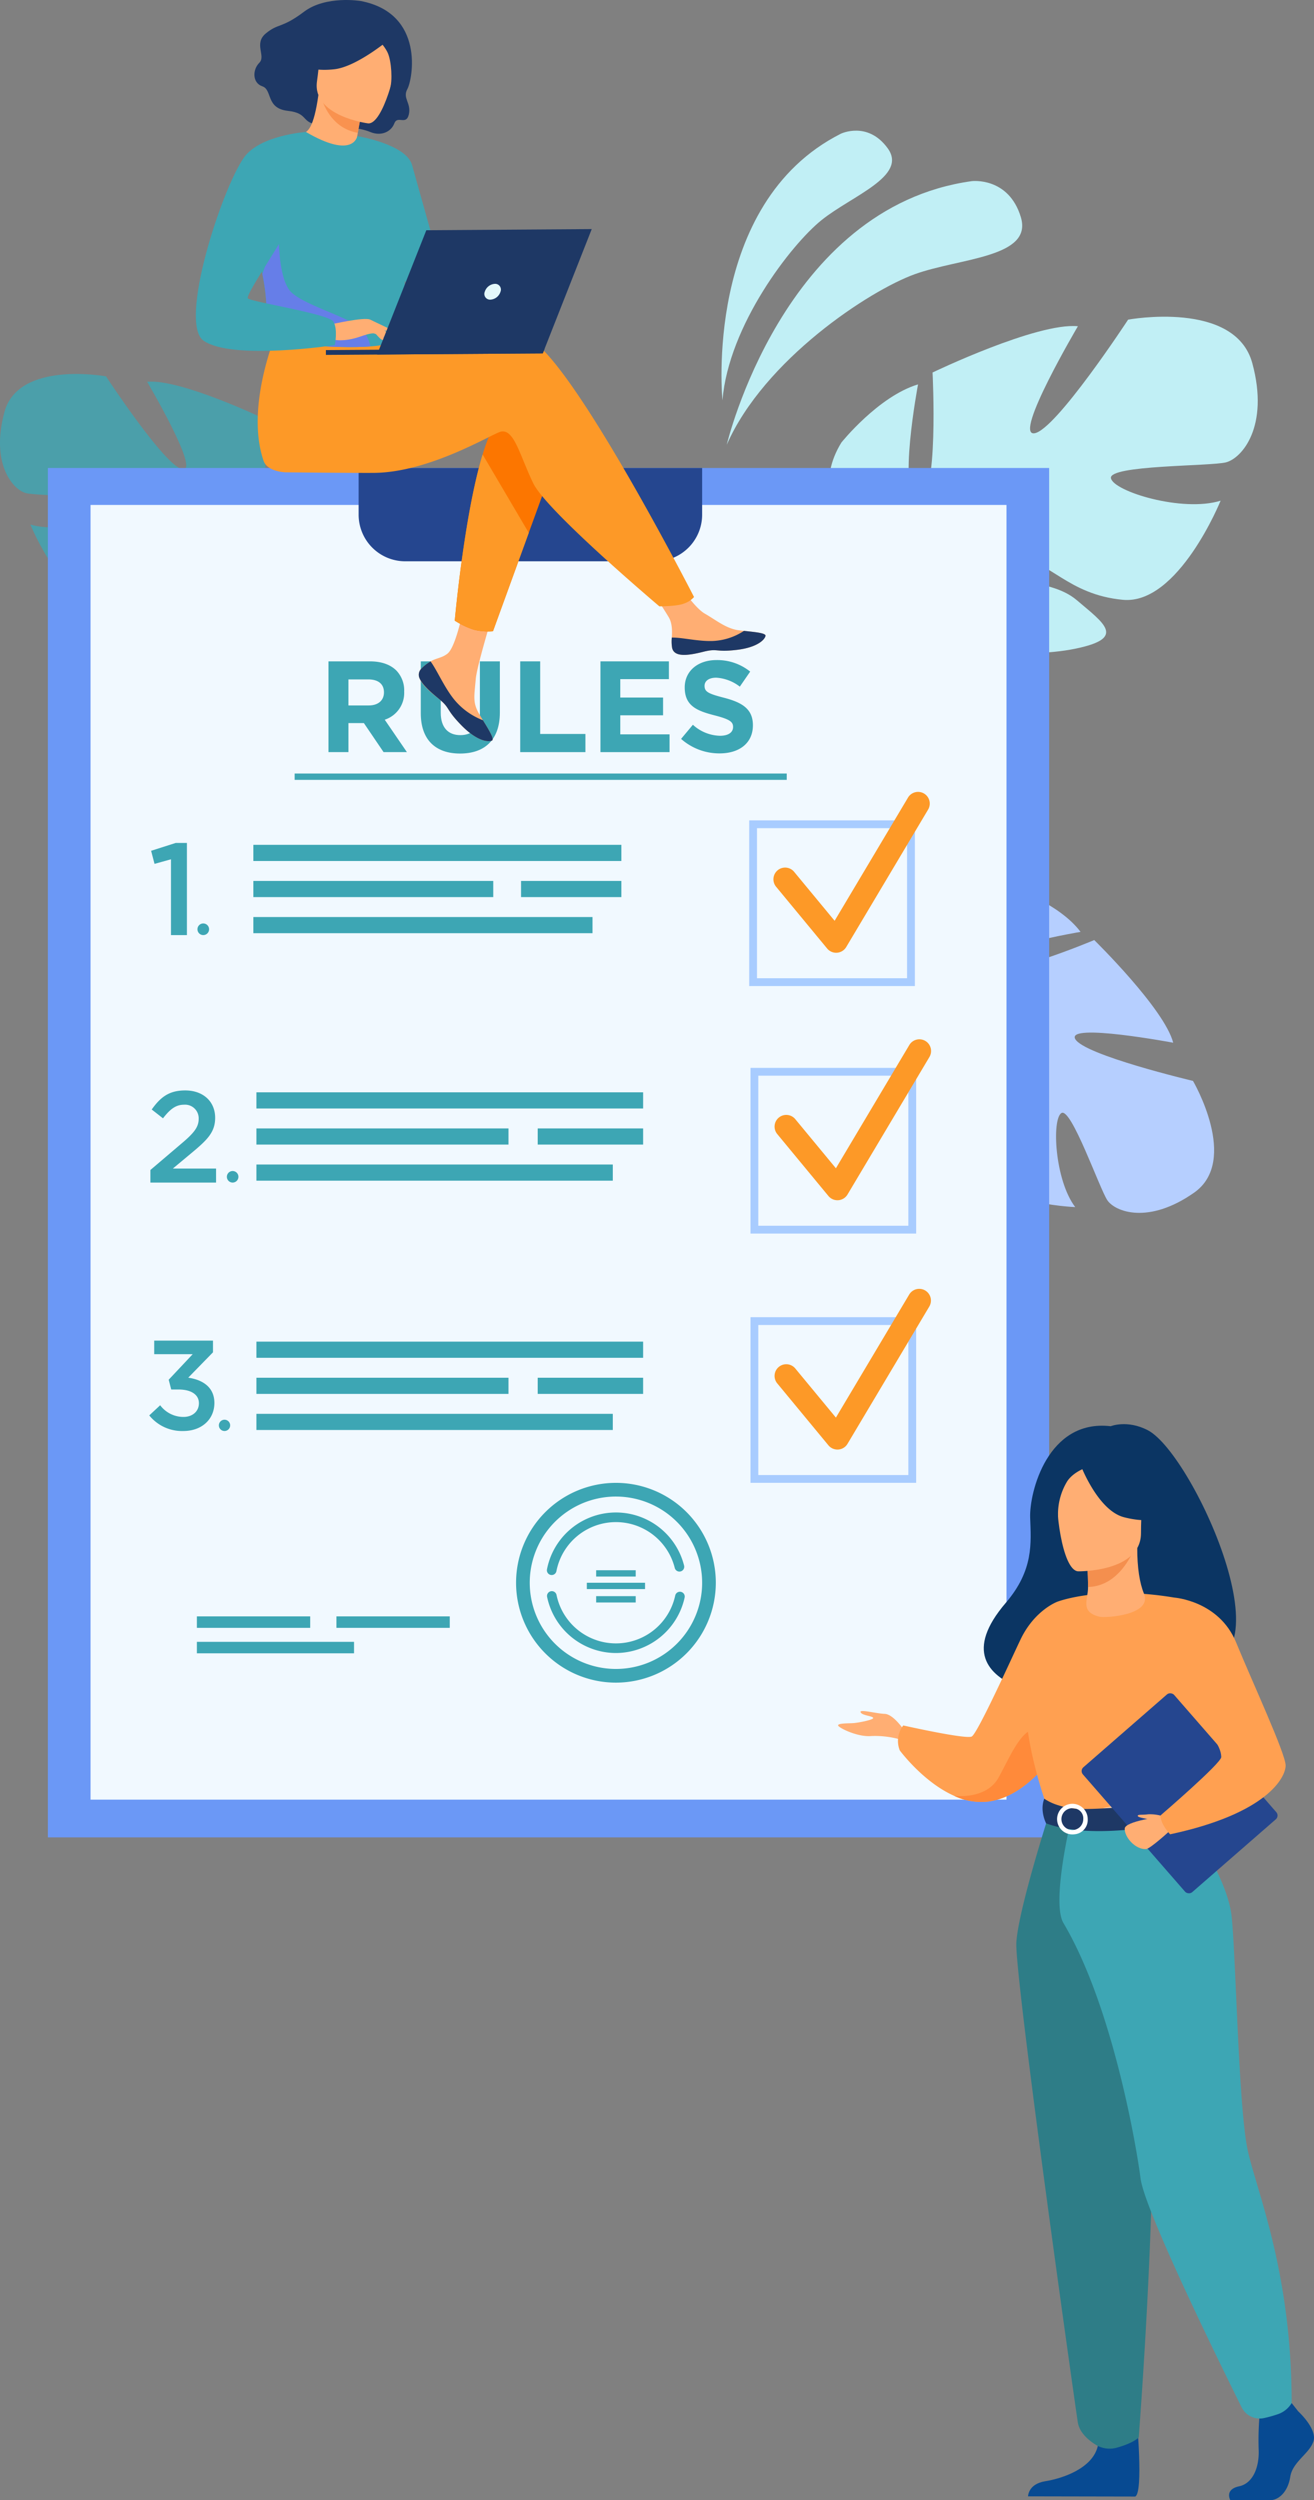 <svg xmlns="http://www.w3.org/2000/svg" width="396" height="753.402" viewBox="0 0 396 753.402">
  <rect x="0" y="0" width="396" height="753.402" fill="#808080" stroke="none"/>
  <g id="Grupo_908388" data-name="Grupo 908388" transform="translate(-540.964 -1081.628)">
    <g id="Grupo_908329" data-name="Grupo 908329" transform="translate(758.4 1120.997)">
      <path id="Trazado_675008" data-name="Trazado 675008" d="M683.421,1196.588s16.887-71.573,73.854-79.441c0,0,11.085-1.361,14.775,10.844s-18.346,12.293-31.968,17.2S694.7,1170.915,683.421,1196.588Z" transform="translate(-681.837 -1101.932)" fill="#c1eff5"/>
      <path id="Trazado_675009" data-name="Trazado 675009" d="M682.682,1188.5s-5.922-59.285,35.649-80.325c0,0,8.133-3.964,14.177,4.414s-10.816,14.254-19.959,21.6S684.557,1165.854,682.682,1188.5Z" transform="translate(-682.391 -1107.235)" fill="#c1eff5"/>
    </g>
    <g id="Grupo_908331" data-name="Grupo 908331" transform="translate(540.964 1194.316)" opacity="0.8">
      <path id="Trazado_675010" data-name="Trazado 675010" d="M630.588,1218.2s24.435-13.683,13.031-32.253c0,0-9.122-11.4-18.9-14.335,0,0,5.214,27.692,0,28.343s-3.584-31.275-3.584-31.275-25.737-12.38-35.836-11.4c0,0,15.963,27.041,10.751,26.389s-23.131-28.017-23.131-28.017-26.389-4.888-30.624,10.751,2.607,23.457,6.516,24.433,29,.652,28.344,3.91-17.593,8.47-27.041,5.538c0,0,10.425,25.737,24.109,24.435s17.917-9.774,26.389-10.425,14.66,1.63,10.424,3.91-18.569.747-25.411,6.563-12.38,9.4.326,12.006,35.51.978,40.072-8.8Z" transform="translate(-540.964 -1154.924)" fill="#3da6b4"/>
      <g id="Grupo_908330" data-name="Grupo 908330" transform="translate(13.391 16.36)">
        <path id="Trazado_675011" data-name="Trazado 675011" d="M549.674,1165.565s68.415,22.153,76.233,46.914c0,0-.324,11.076,6.516,23.781v4.887s-7.166-16.615-11.076-18.9C621.347,1222.252,636.658,1200.75,549.674,1165.565Z" transform="translate(-549.674 -1165.565)" fill="#3da6b4"/>
        <path id="Trazado_675012" data-name="Trazado 675012" d="M604.638,1212.61s10.552,16.023,4.537,35.526l-2.715-.729s2.635-21.481-2.884-32.286S604.638,1212.61,604.638,1212.61Z" transform="translate(-521.89 -1141.915)" fill="#3da6b4"/>
      </g>
    </g>
    <g id="Grupo_908333" data-name="Grupo 908333" transform="translate(757.29 1348.578)">
      <path id="Trazado_675013" data-name="Trazado 675013" d="M725.9,1279.868s4.715-28.679,26.867-24.116c0,0,14.35,4.871,20.666,13.373,0,0-28.864,4.7-27.659,10.018s31.787-7.558,31.787-7.558,21.177,20.739,23.794,30.939c0,0-32.03-6.021-29.551-1.164s35.516,12.668,35.516,12.668,14.1,24.023.334,33.682-23.81,5.749-26.146,2.279-10.885-28.063-13.834-26.276-2.048,20.162,4.154,28.344c0,0-28.8-1.076-32.365-14.889s3.2-20.938.845-29.434-6.771-13.731-7.5-8.791,5.835,18.385,2.577,27.116-4.8,15.4-11.831,3.927-13.506-34.307-5.581-42.212Z" transform="translate(-664.116 -1255.26)" fill="#b6cfff"/>
      <g id="Grupo_908332" data-name="Grupo 908332" transform="translate(0 24.593)">
        <path id="Trazado_675014" data-name="Trazado 675014" d="M805.161,1329.079s-45.8-58.93-72.724-57.808c0,0-10.694,4.233-25.511,2.048l-4.767,1.728s18.746,1.121,22.353,4.129C724.511,1279.177,740.081,1256.635,805.161,1329.079Z" transform="translate(-670.657 -1271.256)" fill="#b6cfff"/>
        <path id="Trazado_675015" data-name="Trazado 675015" d="M717.937,1272.885s-19.363-4.632-36.268,8.131l1.671,2.391s20.03-10.164,32.525-8.6S717.937,1272.885,717.937,1272.885Z" transform="translate(-681.669 -1270.821)" fill="#b6cfff"/>
      </g>
    </g>
    <g id="Grupo_908335" data-name="Grupo 908335" transform="translate(790.825 1177.064)">
      <path id="Trazado_675016" data-name="Trazado 675016" d="M723.116,1221.046s-29.866-16.724-15.929-39.425c0,0,11.151-13.937,23.1-17.522,0,0-6.373,33.85,0,34.646s4.38-38.23,4.38-38.23,31.461-15.133,43.8-13.938c0,0-19.513,33.054-13.141,32.257s28.274-34.248,28.274-34.248,32.257-5.973,37.434,13.142-3.186,28.673-7.964,29.868-35.443.8-34.646,4.778,21.5,10.353,33.054,6.769c0,0-12.744,31.461-29.47,29.868s-21.9-11.948-32.257-12.744-17.92,1.991-12.742,4.778,22.7.915,31.061,8.024,15.133,11.489-.4,14.677-43.407,1.195-48.983-10.753Z" transform="translate(-703.481 -1143.702)" fill="#c1eff5"/>
      <g id="Grupo_908334" data-name="Grupo 908334" transform="translate(3.861 19.999)">
        <path id="Trazado_675017" data-name="Trazado 675017" d="M812.222,1156.71s-83.628,27.081-93.186,57.345c0,0,.4,13.54-7.964,29.072v5.973s8.76-20.31,13.539-23.1C724.611,1226,705.9,1199.72,812.222,1156.71Z" transform="translate(-703.262 -1156.71)" fill="#c1eff5"/>
        <path id="Trazado_675018" data-name="Trazado 675018" d="M713.8,1214.218s-12.9,19.585-5.544,43.425l3.318-.892s-3.221-26.258,3.525-39.465S713.8,1214.218,713.8,1214.218Z" transform="translate(-705.992 -1127.801)" fill="#c1eff5"/>
      </g>
    </g>
    <g id="Grupo_908379" data-name="Grupo 908379" transform="translate(555.396 1222.654)">
      <g id="Grupo_908336" data-name="Grupo 908336" transform="translate(0 0)">
        <rect id="Rectángulo_302431" data-name="Rectángulo 302431" width="301.75" height="412.649" fill="#6b98f6"/>
        <rect id="Rectángulo_302432" data-name="Rectángulo 302432" width="276.035" height="390.144" transform="translate(12.858 11.135)" fill="#f1f9ff"/>
        <path id="Trazado_675019" data-name="Trazado 675019" d="M631.008,1140.14V1154.2a14.05,14.05,0,0,0,14.044,14.056h75.434a14.05,14.05,0,0,0,14.044-14.056V1140.14Z" transform="translate(-537.36 -1140.139)" fill="#25468f"/>
      </g>
      <g id="Grupo_908337" data-name="Grupo 908337" transform="translate(44.9 346.054)">
        <rect id="Rectángulo_302433" data-name="Rectángulo 302433" width="34.152" height="3.457" fill="#3da6b4"/>
        <rect id="Rectángulo_302434" data-name="Rectángulo 302434" width="34.152" height="3.457" transform="translate(42.062)" fill="#3da6b4"/>
        <rect id="Rectángulo_302435" data-name="Rectángulo 302435" width="47.364" height="3.457" transform="translate(0 7.671)" fill="#3da6b4"/>
      </g>
      <g id="Grupo_908339" data-name="Grupo 908339" transform="translate(74.366 57.879)">
        <g id="Grupo_908338" data-name="Grupo 908338" transform="translate(10.196)">
          <path id="Trazado_675020" data-name="Trazado 675020" d="M626.636,1168.18h12.5c3.477,0,6.172.977,7.969,2.774a8.649,8.649,0,0,1,2.344,6.33,8.492,8.492,0,0,1-5.86,8.477l6.681,9.767H643.24l-5.937-8.751h-4.651v8.751h-6.016Zm12.111,13.283c2.93,0,4.609-1.563,4.609-3.946,0-2.577-1.8-3.9-4.726-3.9h-5.979v7.851Z" transform="translate(-626.636 -1167.789)" fill="#3da6b4"/>
          <path id="Trazado_675021" data-name="Trazado 675021" d="M640.022,1183.807V1168.18h6.016v15.471c0,4.453,2.228,6.758,5.9,6.758s5.9-2.225,5.9-6.563V1168.18h6.016v15.431c0,8.284-4.649,12.346-11.995,12.346S640.022,1191.855,640.022,1183.807Z" transform="translate(-612.205 -1167.789)" fill="#3da6b4"/>
          <path id="Trazado_675022" data-name="Trazado 675022" d="M654.442,1168.18h6.016v21.878h13.634v5.469h-19.65Z" transform="translate(-596.659 -1167.789)" fill="#3da6b4"/>
          <path id="Trazado_675023" data-name="Trazado 675023" d="M666.079,1168.18h20.627v5.353h-14.65v5.547h12.892v5.353H672.056v5.744H686.9v5.351H666.079Z" transform="translate(-584.114 -1167.789)" fill="#3da6b4"/>
          <path id="Trazado_675024" data-name="Trazado 675024" d="M677.773,1191.746l3.556-4.26a12.539,12.539,0,0,0,8.165,3.321c2.46,0,3.946-.977,3.946-2.656,0-1.523-.937-2.3-5.509-3.477-5.509-1.407-9.063-2.93-9.063-8.439,0-4.96,3.984-8.244,9.57-8.244a15.832,15.832,0,0,1,10.158,3.477L695.47,1176a12.832,12.832,0,0,0-7.109-2.7c-2.307,0-3.516,1.056-3.516,2.461,0,1.8,1.172,2.383,5.9,3.595,5.546,1.447,8.672,3.437,8.672,8.283,0,5.43-4.142,8.476-10.041,8.476A17.4,17.4,0,0,1,677.773,1191.746Z" transform="translate(-571.507 -1167.992)" fill="#3da6b4"/>
        </g>
        <rect id="Rectángulo_302436" data-name="Rectángulo 302436" width="148.302" height="1.914" transform="translate(0 34.188)" fill="#3da6b4"/>
      </g>
      <g id="Grupo_908350" data-name="Grupo 908350" transform="translate(31.11 97.628)">
        <g id="Grupo_908342" data-name="Grupo 908342" transform="translate(180.248)">
          <g id="Grupo_908340" data-name="Grupo 908340" transform="translate(0 8.56)">
            <path id="Trazado_675025" data-name="Trazado 675025" d="M737.578,1241.165H687.652v-49.926h49.926ZM690,1238.812h45.221v-45.221H690Z" transform="translate(-687.652 -1191.239)" fill="#a8ccff"/>
          </g>
          <g id="Grupo_908341" data-name="Grupo 908341" transform="translate(7.271)">
            <path id="Trazado_675026" data-name="Trazado 675026" d="M710.082,1235.571a3.528,3.528,0,0,1-2.718-1.28l-15.4-18.636a3.527,3.527,0,0,1,5.436-4.495l12.219,14.779,22.1-37.1a3.527,3.527,0,1,1,6.06,3.61l-24.663,41.4a3.535,3.535,0,0,1-2.76,1.712C710.263,1235.566,710.174,1235.571,710.082,1235.571Z" transform="translate(-691.151 -1187.12)" fill="#fd9927"/>
          </g>
        </g>
        <g id="Grupo_908349" data-name="Grupo 908349" transform="translate(0 15.361)">
          <g id="Grupo_908346" data-name="Grupo 908346" transform="translate(30.814 0.568)">
            <g id="Grupo_908343" data-name="Grupo 908343">
              <rect id="Rectángulo_302437" data-name="Rectángulo 302437" width="110.908" height="4.871" fill="#3da6b4"/>
            </g>
            <g id="Grupo_908344" data-name="Grupo 908344" transform="translate(0 21.756)">
              <rect id="Rectángulo_302438" data-name="Rectángulo 302438" width="102.212" height="4.871" fill="#3da6b4"/>
            </g>
            <g id="Grupo_908345" data-name="Grupo 908345" transform="translate(0 10.878)">
              <rect id="Rectángulo_302439" data-name="Rectángulo 302439" width="30.233" height="4.871" transform="translate(80.675)" fill="#3da6b4"/>
              <rect id="Rectángulo_302440" data-name="Rectángulo 302440" width="72.297" height="4.871" fill="#3da6b4"/>
            </g>
          </g>
          <g id="Grupo_908348" data-name="Grupo 908348">
            <g id="Grupo_908347" data-name="Grupo 908347">
              <path id="Trazado_675027" data-name="Trazado 675027" d="M606.9,1199.435l-4.96,1.378-1.025-3.938,7.4-2.363h3.387v27.763H606.9Z" transform="translate(-600.914 -1194.512)" fill="#3da6b4"/>
            </g>
            <path id="Trazado_675028" data-name="Trazado 675028" d="M607.633,1207.938a1.753,1.753,0,1,1,1.752,1.754A1.753,1.753,0,0,1,607.633,1207.938Z" transform="translate(-593.67 -1181.929)" fill="#3da6b4"/>
          </g>
        </g>
      </g>
      <g id="Grupo_908362" data-name="Grupo 908362" transform="translate(30.896 172.206)">
        <g id="Grupo_908353" data-name="Grupo 908353" transform="translate(180.851)">
          <g id="Grupo_908351" data-name="Grupo 908351" transform="translate(0 8.56)">
            <path id="Trazado_675029" data-name="Trazado 675029" d="M737.763,1277.053H687.839v-49.926h49.924Zm-47.573-2.352H735.41v-45.221H690.189Z" transform="translate(-687.839 -1227.127)" fill="#a8ccff"/>
          </g>
          <g id="Grupo_908352" data-name="Grupo 908352" transform="translate(7.269)">
            <path id="Trazado_675030" data-name="Trazado 675030" d="M710.268,1271.458a3.528,3.528,0,0,1-2.718-1.28l-15.4-18.636a3.527,3.527,0,1,1,5.436-4.495l12.219,14.779,22.1-37.1a3.527,3.527,0,1,1,6.06,3.609l-24.662,41.4a3.535,3.535,0,0,1-2.76,1.712C710.449,1271.454,710.36,1271.458,710.268,1271.458Z" transform="translate(-691.337 -1223.008)" fill="#fd9927"/>
          </g>
        </g>
        <g id="Grupo_908361" data-name="Grupo 908361" transform="translate(0 15.361)">
          <g id="Grupo_908355" data-name="Grupo 908355">
            <g id="Grupo_908354" data-name="Grupo 908354">
              <path id="Trazado_675031" data-name="Trazado 675031" d="M600.811,1254.371l9.424-8.017c3.755-3.167,5.122-4.927,5.122-7.39a4.1,4.1,0,0,0-4.418-4.262c-2.5,0-4.223,1.367-6.334,4.1l-3.4-2.658c2.618-3.676,5.2-5.748,10.087-5.748,5.357,0,9.034,3.283,9.034,8.25,0,4.3-2.307,6.608-7.117,10.6l-5.629,4.692H620.6v4.223H600.811Z" transform="translate(-600.811 -1230.4)" fill="#3da6b4"/>
            </g>
            <path id="Trazado_675032" data-name="Trazado 675032" d="M611.9,1243.826a1.74,1.74,0,1,1,1.739,1.741A1.741,1.741,0,0,1,611.9,1243.826Z" transform="translate(-588.856 -1217.804)" fill="#3da6b4"/>
          </g>
          <g id="Grupo_908360" data-name="Grupo 908360" transform="translate(31.946 0.568)">
            <g id="Grupo_908359" data-name="Grupo 908359">
              <g id="Grupo_908356" data-name="Grupo 908356">
                <rect id="Rectángulo_302441" data-name="Rectángulo 302441" width="116.545" height="4.871" fill="#3da6b4"/>
              </g>
              <g id="Grupo_908357" data-name="Grupo 908357" transform="translate(0 21.756)">
                <rect id="Rectángulo_302442" data-name="Rectángulo 302442" width="107.406" height="4.871" fill="#3da6b4"/>
              </g>
              <g id="Grupo_908358" data-name="Grupo 908358" transform="translate(0 10.878)">
                <rect id="Rectángulo_302443" data-name="Rectángulo 302443" width="31.77" height="4.871" transform="translate(84.775)" fill="#3da6b4"/>
                <rect id="Rectángulo_302444" data-name="Rectángulo 302444" width="75.972" height="4.871" fill="#3da6b4"/>
              </g>
            </g>
          </g>
        </g>
      </g>
      <g id="Grupo_908373" data-name="Grupo 908373" transform="translate(30.551 247.335)">
        <g id="Grupo_908365" data-name="Grupo 908365" transform="translate(181.195)">
          <g id="Grupo_908363" data-name="Grupo 908363" transform="translate(0 8.559)">
            <path id="Trazado_675033" data-name="Trazado 675033" d="M737.763,1313.2H687.839V1263.28h49.924Zm-47.573-2.35H735.41v-45.221H690.189Z" transform="translate(-687.839 -1263.28)" fill="#a8ccff"/>
          </g>
          <g id="Grupo_908364" data-name="Grupo 908364" transform="translate(7.269)">
            <path id="Trazado_675034" data-name="Trazado 675034" d="M710.268,1307.611a3.535,3.535,0,0,1-2.718-1.28l-15.4-18.636a3.527,3.527,0,1,1,5.436-4.495l12.219,14.779,22.1-37.1a3.527,3.527,0,0,1,6.06,3.61l-24.662,41.4a3.534,3.534,0,0,1-2.76,1.712C710.449,1307.607,710.36,1307.611,710.268,1307.611Z" transform="translate(-691.337 -1259.161)" fill="#fd9927"/>
          </g>
        </g>
        <g id="Grupo_908370" data-name="Grupo 908370" transform="translate(32.29 15.929)">
          <g id="Grupo_908369" data-name="Grupo 908369">
            <g id="Grupo_908366" data-name="Grupo 908366">
              <rect id="Rectángulo_302445" data-name="Rectángulo 302445" width="116.545" height="4.871" fill="#3da6b4"/>
            </g>
            <g id="Grupo_908367" data-name="Grupo 908367" transform="translate(0 21.755)">
              <rect id="Rectángulo_302446" data-name="Rectángulo 302446" width="107.406" height="4.871" fill="#3da6b4"/>
            </g>
            <g id="Grupo_908368" data-name="Grupo 908368" transform="translate(0 10.878)">
              <rect id="Rectángulo_302447" data-name="Rectángulo 302447" width="31.77" height="4.871" transform="translate(84.775)" fill="#3da6b4"/>
              <rect id="Rectángulo_302448" data-name="Rectángulo 302448" width="75.972" height="4.871" fill="#3da6b4"/>
            </g>
          </g>
        </g>
        <g id="Grupo_908372" data-name="Grupo 908372" transform="translate(0 15.62)">
          <g id="Grupo_908371" data-name="Grupo 908371">
            <path id="Trazado_675035" data-name="Trazado 675035" d="M600.645,1289.215l3.29-3.061a8.739,8.739,0,0,0,7.041,3.52c2.641,0,4.63-1.606,4.63-4.133,0-2.639-2.41-4.131-6.159-4.131h-2.182l-.765-2.947,7.232-7.691H602.137v-4.094h17.716v3.52l-7.462,7.652c4.248.613,7.884,2.8,7.884,7.616,0,4.935-3.828,8.455-9.376,8.455A12.693,12.693,0,0,1,600.645,1289.215Z" transform="translate(-600.645 -1266.678)" fill="#3da6b4"/>
          </g>
          <path id="Trazado_675036" data-name="Trazado 675036" d="M610.74,1279.852a1.7,1.7,0,1,1,1.7,1.7A1.7,1.7,0,0,1,610.74,1279.852Z" transform="translate(-589.762 -1254.313)" fill="#3da6b4"/>
        </g>
      </g>
      <g id="Grupo_908378" data-name="Grupo 908378" transform="translate(141.094 305.818)">
        <g id="Grupo_908374" data-name="Grupo 908374" transform="translate(9.326 32.627)">
          <path id="Trazado_675037" data-name="Trazado 675037" d="M679.1,1321.654a21.239,21.239,0,0,1-20.745-16.909,1.451,1.451,0,0,1,2.843-.582,18.278,18.278,0,0,0,35.768.172,1.451,1.451,0,0,1,2.837.611A21.277,21.277,0,0,1,679.1,1321.654Z" transform="translate(-658.328 -1303.005)" fill="#3da6b4"/>
        </g>
        <g id="Grupo_908375" data-name="Grupo 908375" transform="translate(9.287 8.927)">
          <path id="Trazado_675038" data-name="Trazado 675038" d="M659.76,1310.452a1.587,1.587,0,0,1-.276-.025,1.448,1.448,0,0,1-1.147-1.7,21.179,21.179,0,0,1,41.324-1.124,1.45,1.45,0,0,1-2.814.706,18.279,18.279,0,0,0-35.664.969A1.451,1.451,0,0,1,659.76,1310.452Z" transform="translate(-658.309 -1291.6)" fill="#3da6b4"/>
        </g>
        <g id="Grupo_908376" data-name="Grupo 908376">
          <path id="Trazado_675039" data-name="Trazado 675039" d="M683.941,1347.506a30.1,30.1,0,1,1,30.1-30.1A30.135,30.135,0,0,1,683.941,1347.506Zm0-56.077a25.977,25.977,0,1,0,25.976,25.976A26.006,26.006,0,0,0,683.941,1291.429Z" transform="translate(-653.84 -1287.304)" fill="#3da6b4"/>
        </g>
        <g id="Grupo_908377" data-name="Grupo 908377" transform="translate(21.326 26.331)">
          <rect id="Rectángulo_302449" data-name="Rectángulo 302449" width="11.922" height="1.908" transform="translate(2.813)" fill="#3da6b4"/>
          <rect id="Rectángulo_302450" data-name="Rectángulo 302450" width="11.922" height="1.908" transform="translate(2.813 7.809)" fill="#3da6b4"/>
          <rect id="Rectángulo_302451" data-name="Rectángulo 302451" width="17.548" height="1.908" transform="translate(0 3.771)" fill="#3da6b4"/>
        </g>
      </g>
    </g>
    <g id="Grupo_908383" data-name="Grupo 908383" transform="translate(793.54 1510.78)">
      <path id="Trazado_675049" data-name="Trazado 675049" d="M808.193,1211.6c-6.2-3.218-11.177-1.2-11.177-1.2-18.986-2.23-24.525,19.914-24.267,27.533s1.126,15.8-7.353,25.7c-24.492,28.589,26.8,29.853,26.8,29.853.435-22.845,27.818-14.509,26.617-12.2C853.918,1289.717,822.306,1218.918,808.193,1211.6Z" transform="translate(-714.867 -1209.774)" fill="#0b3563"/>
      <path id="Trazado_675050" data-name="Trazado 675050" d="M761.313,1250.354s-3.339-5.083-6.029-5.183-7.673-1.494-7.275-.5,3.489,1.1,3.787,1.694-4.585,1.5-5.979,1.594-4.685,0-4.585.7,5.927,3.589,10.041,3.191a27.861,27.861,0,0,1,9.2,1.194Z" transform="translate(-741.228 -1157.867)" fill="#ffae73"/>
      <path id="Trazado_675051" data-name="Trazado 675051" d="M798.761,1271.757a49.975,49.975,0,0,1-5.108,7.724c-3.967,4.971-10.086,10.712-17.767,11.843a19.058,19.058,0,0,1-10.554-1.712l-.012,0c-9.328-4.142-16.343-13.665-16.343-13.665a7.67,7.67,0,0,1,1.046-7.526s18.839,4.237,20.633,3.339,12.822-25.366,14.809-29.443c4.222-8.662,10.925-11.147,10.925-11.147Z" transform="translate(-730.385 -1177.626)" fill="#ffa051"/>
      <path id="Trazado_675052" data-name="Trazado 675052" d="M783.512,1256.464c-3.967,4.971-10.086,10.712-17.767,11.843a19.058,19.058,0,0,1-10.554-1.712c.365.047,9.681,1.2,13.395-5.446,3.789-6.777,7.886-17.542,13.512-13.953C784.526,1248.744,784.419,1252.593,783.512,1256.464Z" transform="translate(-720.245 -1154.61)" fill="#ff8a3a"/>
      <path id="Trazado_675053" data-name="Trazado 675053" d="M809.131,1330.123s5.749,5.246,4.625,8.972-6.307,6.212-7.008,10.767-3.507,7.041-6.029,7.041H788.689s-1.857-3.206,2.628-4.173,6.179-6.319,5.9-11.287a87.6,87.6,0,0,1,.42-11.6l9.533-2.21Z" transform="translate(-670.478 -1032.653)" fill="#074a92"/>
      <path id="Trazado_675054" data-name="Trazado 675054" d="M796.854,1329.521s2.067,22.222-.456,23.463l-32.3-.065s0-3.726,5.188-4.555,14.3-3.867,15.843-10.63S796.854,1329.521,796.854,1329.521Z" transform="translate(-706.852 -1029.823)" fill="#074a92"/>
      <path id="Trazado_675055" data-name="Trazado 675055" d="M822.152,1258.369a128.933,128.933,0,0,1,0,14.929c-.321,5.4-5.781,12.624-6.555,14.414-1.945,4.485-4.135,5.213-4.135,5.213l-16.959,4.157-5.962,1.459-18.8-5.616s-8.564-23.9-5.125-37.357a103.451,103.451,0,0,1,8.692-22.8s12.747-5.031,35.319-1.274Z" transform="translate(-707.305 -1179.228)" fill="#ffa051"/>
      <path id="Trazado_675056" data-name="Trazado 675056" d="M803.175,1251.52c-.32,5.4-.818,10.422-1.592,12.211-1.945,4.485-4.135,5.213-4.135,5.213L780.49,1273.1l-7.363-2.165s24.585-3.727,21.859-24.878Z" transform="translate(-693.291 -1155.247)" fill="#f8caa4"/>
      <path id="Trazado_675057" data-name="Trazado 675057" d="M772.611,1256.653s-9.313,28.982-9.909,38.848,17.8,140.173,18.538,144.72c.7,4.285,6.019,7.018,6.019,7.018a8.06,8.06,0,0,0,5.942.456c4.845-1.369,6.377-3.006,6.377-3.006s7.248-92.933,2.763-126.13a525.718,525.718,0,0,1-4.537-61.906Z" transform="translate(-708.978 -1139.327)" fill="#2e7d87"/>
      <path id="Trazado_675058" data-name="Trazado 675058" d="M804.262,1256.308s14.2,19.056,15.527,31.938,2.077,58.132,4.9,70.691,13.185,36.726,13.185,75.894a7.819,7.819,0,0,1-4.4,3.441,36.175,36.175,0,0,1-3.872,1.072,6.09,6.09,0,0,1-6.81-3.234c-7.008-14.108-29.327-59.609-30.471-69.054-.808-6.685-7.856-50.924-23.231-76.883-3.689-6.232,2.265-31.014,2.265-31.014Z" transform="translate(-701.181 -1139.845)" fill="#3da6b4"/>
      <path id="Trazado_675059" data-name="Trazado 675059" d="M766.375,1254.865s3.739,2.958,11.165,3.109c8.87.178,30.847-2.263,30.847-2.263a18.212,18.212,0,0,1,.938,5.609s-26.845,6.773-42.4.989C766.928,1262.309,764.923,1258.534,766.375,1254.865Z" transform="translate(-704.231 -1142.014)" fill="#1e3865"/>
      <g id="Grupo_908382" data-name="Grupo 908382" transform="translate(67.134 114.44)">
        <path id="Trazado_675060" data-name="Trazado 675060" d="M772.1,1264.66a4.615,4.615,0,1,1,4.047-4.58A4.343,4.343,0,0,1,772.1,1264.66Zm0-7.819a3.292,3.292,0,1,0,2.706,3.238A3.013,3.013,0,0,0,772.1,1256.842Z" transform="translate(-768.052 -1255.5)" fill="#fff"/>
      </g>
      <rect id="Rectángulo_302453" data-name="Rectángulo 302453" width="36.465" height="49.915" rx="1.511" transform="matrix(0.754, -0.657, 0.657, 0.754, 72.772, 104.398)" fill="#25468f"/>
      <path id="Trazado_675061" data-name="Trazado 675061" d="M787.319,1257c-.31.082-11.578,1.406-11.58,3.734,0,2.693,3.3,6.3,6.417,6.129,1.262-.068,7.073-5.414,7.073-5.414Z" transform="translate(-689.366 -1138.813)" fill="#ffae73"/>
      <path id="Trazado_675062" data-name="Trazado 675062" d="M788.473,1238.4c-1.281-3.111-2.03-7.846-2.01-13.708l-.851.168-14.313,2.836s.325,4.5.335,8.747v.1c.017,3.687-2.49,7.383,3.421,8.845C776.883,1245.843,791.166,1244.927,788.473,1238.4Z" transform="translate(-696.306 -1187.362)" fill="#ffae73"/>
      <path id="Trazado_675063" data-name="Trazado 675063" d="M771.192,1227.592s.325,4.5.335,8.747c8.009-.226,12.244-7.533,13.978-11.583Z" transform="translate(-696.199 -1187.261)" fill="#f48f4e"/>
      <path id="Trazado_675064" data-name="Trazado 675064" d="M773.913,1246.7s18.951.313,18.964-11.493,2.468-19.714-9.631-20.412-14.456,3.8-15.42,7.741S768.983,1246.31,773.913,1246.7Z" transform="translate(-701.596 -1202.347)" fill="#ffae73"/>
      <path id="Trazado_675065" data-name="Trazado 675065" d="M770.4,1216.071s5.188,13.85,13.152,15.9,11.417-.085,11.417-.085a22.546,22.546,0,0,1-7.375-13.322S774.317,1209.478,770.4,1216.071Z" transform="translate(-697.385 -1203.919)" fill="#0b3563"/>
      <path id="Trazado_675066" data-name="Trazado 675066" d="M776.679,1216.434s-3.849,1.439-5.431,4.245a19.09,19.09,0,0,0-2.563,10.84s-3.91-9.416.485-14.739C773.828,1211.133,776.679,1216.434,776.679,1216.434Z" transform="translate(-702.374 -1203.158)" fill="#0b3563"/>
      <path id="Trazado_675067" data-name="Trazado 675067" d="M784.957,1257.392a12.944,12.944,0,0,0-4.505-.616c-1.8.253-3.141-.035-3.141.471s2.33.741,2.826.983S784.957,1257.392,784.957,1257.392Z" transform="translate(-687.004 -1139.21)" fill="#ffae73"/>
      <path id="Trazado_675068" data-name="Trazado 675068" d="M785.378,1230.658s13.452.944,18.611,13.48,14.939,33.583,14.939,37.124-5.466,14.456-34.816,20.731c0,0-3.036-3.194-2.853-5.719,0,0,18.323-15.737,18.273-17.577-.093-3.479-3-8.072-19.089-24.164C776.067,1250.16,785.378,1230.658,785.378,1230.658Z" transform="translate(-684.055 -1178.392)" fill="#ffa051"/>
    </g>
    <g id="Grupo_908387" data-name="Grupo 908387" transform="translate(599.984 1081.628)">
      <g id="Grupo_908384" data-name="Grupo 908384">
        <path id="Trazado_675069" data-name="Trazado 675069" d="M618.674,1081.932s-10.49-1.773-17.139,3.251-7.712,3.4-11.465,6.5.088,6.8-1.982,8.865-2.148,6.059.922,7.095,1,6.649,7.649,7.386,3.67,3.818,9.977,4.285,11.523.686,14.848,2.079,6.338-.046,7.289-2.578,3.609.735,4.385-2.726-1.994-4.828-.443-7.634S638.1,1085.7,618.674,1081.932Z" transform="translate(-568.96 -1081.628)" fill="#1e3865"/>
        <path id="Trazado_675070" data-name="Trazado 675070" d="M607.637,1178.27a2.591,2.591,0,0,0-.443,2.773l.007.014c.681,1.841,2.9,3.889,5.484,5.932.331.262.623.5.878.722.068.056.136.114.2.172s.1.093.153.136c2.408,2.189,1.51,2.7,5.839,7.143,4.937,5.064,8.311,5.132,9.269,4.662.807-.4-.861-3.1-2.709-6.121-.09-.146-.177-.294-.27-.44-.245-.4-.491-.812-.734-1.216-2.17-3.643-1.632-5.363-1.163-10.811.382-4.427,6.708-24.761,6.708-24.761l-9.4-1.552s-2.714,16.176-5.81,18.686c-1.659,1.337-3.522,1.369-5.117,2.364-.112.068-.224.139-.331.212A12.287,12.287,0,0,0,607.637,1178.27Z" transform="translate(-539.784 -976.662)" fill="#ffae73"/>
        <path id="Trazado_675071" data-name="Trazado 675071" d="M607.637,1165.875a2.591,2.591,0,0,0-.443,2.773l.007.015c.832,1.839,3,3.877,5.494,5.912.326.268.613.511.868.742.068.056.136.114.2.172s.1.093.153.136c2.408,2.189,1.51,2.7,5.839,7.143,4.937,5.064,8.311,5.132,9.269,4.662.807-.4-.861-3.1-2.709-6.122a20.874,20.874,0,0,1-8.782-6.375c-2.977-3.745-4.978-8.568-7.007-11.356-.112.068-.224.139-.331.212A12.3,12.3,0,0,0,607.637,1165.875Z" transform="translate(-539.784 -964.267)" fill="#1e3865"/>
        <path id="Trazado_675072" data-name="Trazado 675072" d="M642.872,1173.815c.6,2.894,4.728,2.383,9.337,1.221s3.522.189,10.086-.584,8.537-3.237,8.731-4.217c.173-.868-3.074-1.151-6.559-1.528-.438-.046-.878-.1-1.321-.148-3.933-.465-6.829-2.981-10.417-5.039-3.4-1.951-8.5-9.955-8.5-9.955l-9.006.779s4.779,7.148,6.63,10.256c1.09,1.829,1.048,4.259.929,6.134A11.583,11.583,0,0,0,642.872,1173.815Z" transform="translate(-499.34 -978.608)" fill="#ffae73"/>
        <path id="Trazado_675073" data-name="Trazado 675073" d="M647.792,1166.119c4.609-1.16,3.522.19,10.086-.584s8.537-3.237,8.731-4.217c.173-.868-3.074-1.151-6.559-1.527l-.032.068a18.532,18.532,0,0,1-9.39,2.992c-4.456.139-9.186-1.1-12.263-1.034a11.583,11.583,0,0,0,.09,3.082C639.056,1167.793,643.183,1167.282,647.792,1166.119Z" transform="translate(-494.923 -969.692)" fill="#1e3865"/>
        <path id="Trazado_675074" data-name="Trazado 675074" d="M642,1146.756l-8.264,22.723-10.786,29.672a17.851,17.851,0,0,1-5.847-.491,25.3,25.3,0,0,1-5.669-2.712s2.831-31.795,8.4-50.077c1.425-4.692,3.035-8.49,4.825-10.633C633.415,1124.738,642,1146.756,642,1146.756Z" transform="translate(-533.405 -1008.918)" fill="#fc7600"/>
        <path id="Trazado_675075" data-name="Trazado 675075" d="M668.153,1125.884c-5.531-1.741-21.252.656-37.041,3.862l-3.347-5.436-34.168-2.427s-10.7,23.669-4.811,40.949c1.143,3.352,6.613,3.471,6.613,3.471s20.019.219,26.617.173c16.983-.119,35.859-11.927,38.308-12.435,4.008-.832,5.672,7.187,9.743,15.588s38,37.065,38,37.065,5.183.014,7.318-.8a7.22,7.22,0,0,0,3.133-2.006S680.627,1129.812,668.153,1125.884Z" transform="translate(-568.374 -1023.979)" fill="#fd9927"/>
        <path id="Trazado_675076" data-name="Trazado 675076" d="M609.172,1112.443c.054.034-5.966,2.138-10.015.376-3.809-1.651-6.729-7.877-6.674-7.88,1.727-.092,3.612-1.617,5-11.535l.737.258,12.4,4.363s-.868,3.974-1.42,7.756C608.735,1108.957,608.494,1112,609.172,1112.443Z" transform="translate(-560.548 -1064.764)" fill="#ffae73"/>
        <path id="Trazado_675077" data-name="Trazado 675077" d="M607.242,1097.873s-.528,2.785-1.262,6.766c-7.111-1.228-10.108-7.3-11.136-11.129Z" transform="translate(-557.168 -1064.613)" fill="#f9924f"/>
        <path id="Trazado_675078" data-name="Trazado 675078" d="M609.854,1114.42s-16.937-2.152-15.434-12.678.328-17.9,11.2-16.966,12.4,5.246,12.754,8.882S614.3,1114.71,609.854,1114.42Z" transform="translate(-557.909 -1077.234)" fill="#ffae73"/>
        <path id="Trazado_675079" data-name="Trazado 675079" d="M620.608,1088.45s-10.767,9.412-18.129,10.217-10.169-1.542-10.169-1.542a28.779,28.779,0,0,0,6.89-9.473,5.173,5.173,0,0,1,4.249-3.083C608.707,1084.077,618.679,1083.8,620.608,1088.45Z" transform="translate(-560.795 -1077.788)" fill="#1e3865"/>
        <path id="Trazado_675080" data-name="Trazado 675080" d="M601.158,1086.9s3.648,3.478,4.808,6.07c1.119,2.5,1.491,8.5.632,10.884,0,0,5.567-11.018,2.332-16.33C605.5,1081.888,601.158,1086.9,601.158,1086.9Z" transform="translate(-548.124 -1077.023)" fill="#1e3865"/>
        <path id="Trazado_675081" data-name="Trazado 675081" d="M632.022,1130.715c-.27,34.256.051,27.1-3.672,30.372-.9.79-3.432,1.274-6.771,1.518-10.5.771-28.974-.83-29.689-2.765-2.471-6.7-.773-8.8-2.867-19.065-.219-1.092-.489-2.274-.8-3.561-1.737-7.051-3.393-9.441,2.505-20.829,5.35-10.314,10.925-18.7,11.433-18.4,14.364,8.391,15.468,1.245,15.468,1.245S632.155,1114.007,632.022,1130.715Z" transform="translate(-568.972 -1058.213)" fill="#3da6b4"/>
        <path id="Trazado_675082" data-name="Trazado 675082" d="M633.738,1161.547l-10.786,29.672a17.846,17.846,0,0,1-5.847-.491,25.309,25.309,0,0,1-5.669-2.711s2.831-31.8,8.4-50.077Z" transform="translate(-533.405 -1000.986)" fill="#fd9927"/>
        <path id="Trazado_675083" data-name="Trazado 675083" d="M599.357,1098.493s14.736,2.394,16.509,8.717,12.207,43.51,12.207,43.51-7.471,1.4-10.954-2.036-12.253-31.985-12.253-31.985Z" transform="translate(-550.703 -1057.476)" fill="#3da6b4"/>
        <path id="Trazado_675084" data-name="Trazado 675084" d="M620.152,1145.826c-10.5.771-28.974-.83-29.689-2.765-2.471-6.7-.774-8.8-2.867-19.065l4.964-14.3s-.725,15.891,3.988,20.036,19.238,7.931,21.539,11.407A12.721,12.721,0,0,1,620.152,1145.826Z" transform="translate(-567.546 -1041.434)" fill="#667ee8"/>
        <path id="Trazado_675085" data-name="Trazado 675085" d="M596.015,1122.827s10.346-2.381,12.024-1.471,5.786,4.227,6.307,5.39-3.728-.858-5.107-1.219c-.893-.233-3.235.6-4.395.995-4.879,1.663-7.882.847-7.882.847Z" transform="translate(-555.489 -1025.031)" fill="#ffae73"/>
        <path id="Trazado_675086" data-name="Trazado 675086" d="M612.528,1097.979s-13.907.956-18.676,7.707c-6.713,9.505-19.878,49.9-12.131,55.219,8.724,5.992,39.517,1.306,39.517,1.306s.992-4.8-.45-7.112-24.666-5.893-25.744-6.956,13.235-20.969,13.211-24.182S612.528,1097.979,612.528,1097.979Z" transform="translate(-579.352 -1058.213)" fill="#3da6b4"/>
        <path id="Trazado_675087" data-name="Trazado 675087" d="M601.173,1122.418s2.191,2.785,2.906,3.113a2.11,2.11,0,0,0,1.172.243l-1.481-2.622Z" transform="translate(-548.103 -1023.213)" fill="#ffae73"/>
        <path id="Trazado_675088" data-name="Trazado 675088" d="M600.959,1121.234l6.333,3.021a1.127,1.127,0,0,1-1.043.411,15.17,15.17,0,0,1-2.743-.734Z" transform="translate(-548.409 -1024.909)" fill="#ffae73"/>
      </g>
      <g id="Grupo_908386" data-name="Grupo 908386" transform="translate(39.197 69.03)">
        <g id="Grupo_908385" data-name="Grupo 908385">
          <path id="Trazado_675089" data-name="Trazado 675089" d="M601.812,1147.82l49.932-.352,14.757-37.457-49.854.352Z" transform="translate(-586.384 -1110.011)" fill="#1e3865"/>
          <path id="Trazado_675090" data-name="Trazado 675090" d="M661.4,1124.812l-65.935.465.01,1.455,65.349-.461Z" transform="translate(-595.469 -1088.814)" fill="#1e3865"/>
        </g>
        <path id="Trazado_675091" data-name="Trazado 675091" d="M619.96,1119.163a1.731,1.731,0,0,0-1.712-2.366,3.409,3.409,0,0,0-3.043,2.4,1.728,1.728,0,0,0,1.712,2.364A3.406,3.406,0,0,0,619.96,1119.163Z" transform="translate(-567.336 -1100.293)" fill="#e4f8fb"/>
      </g>
    </g>
  </g>
</svg>
